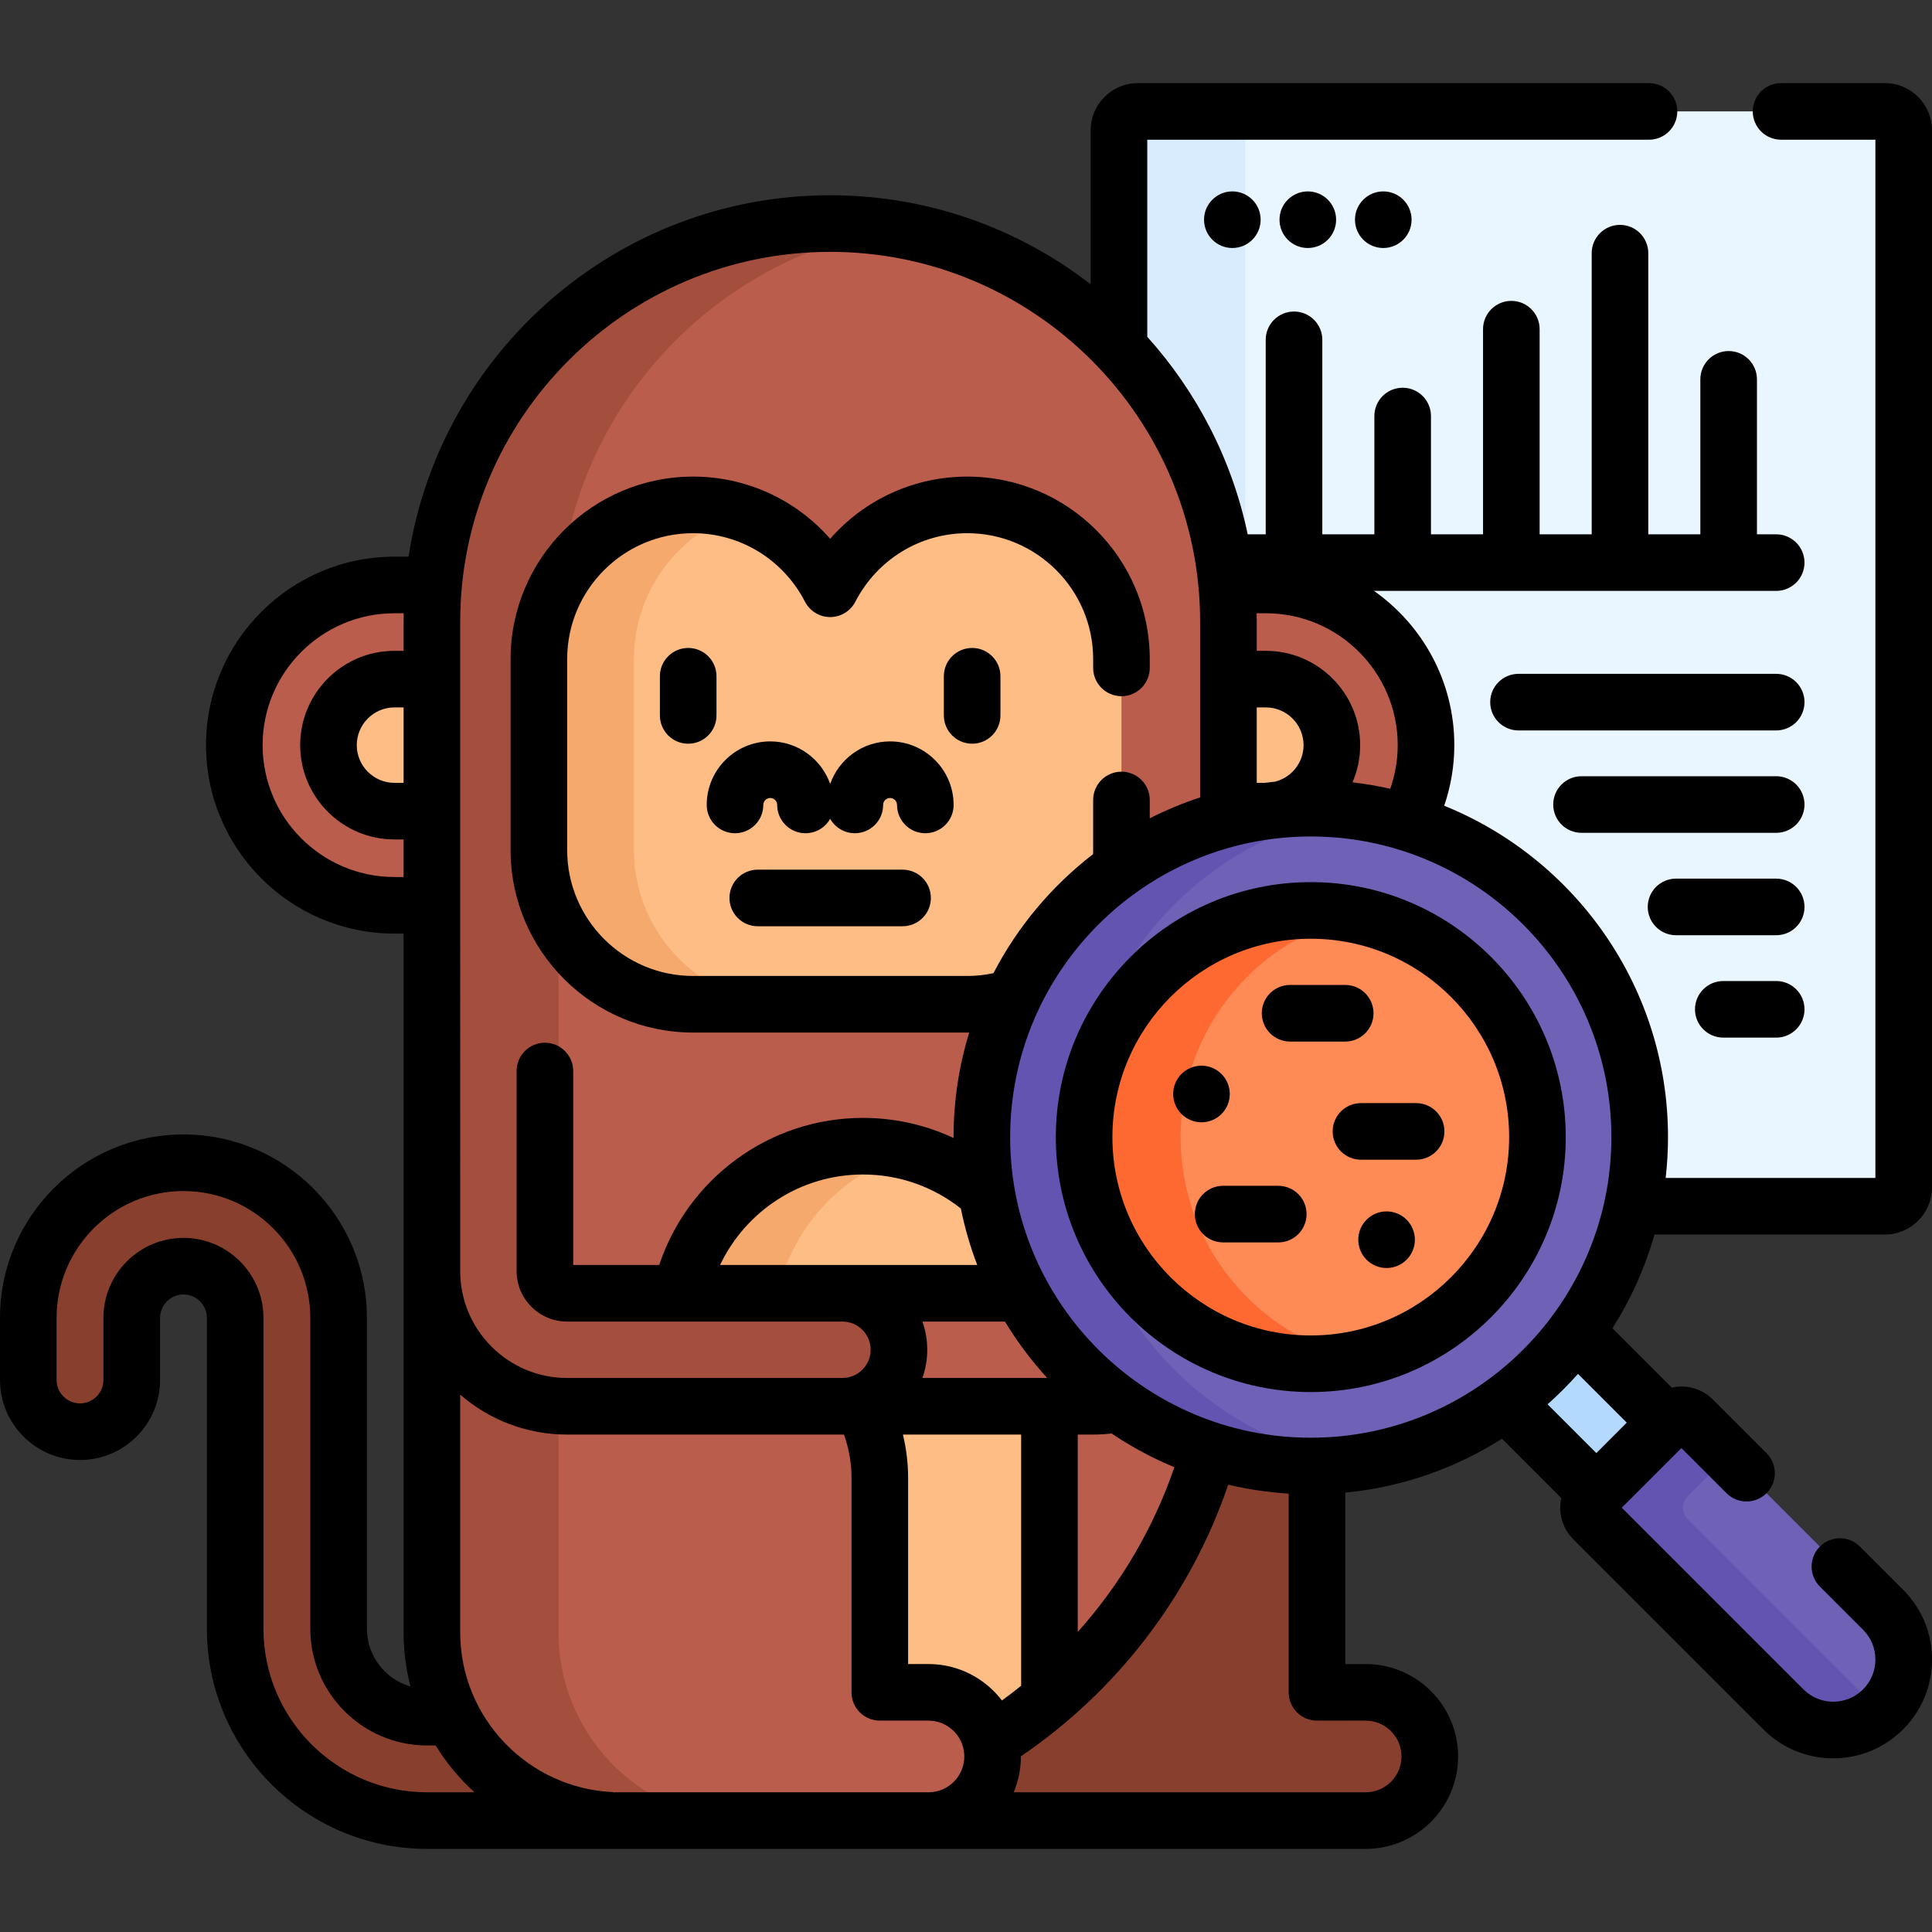 <svg id="Capa_1" enable-background="new 0 0 512 512" height="512" viewBox="0 0 512 512" width="512" xmlns="http://www.w3.org/2000/svg"><rect x="0" y="0" width="512" height="512" fill="#333333" stroke="none"/><g><path d="m499.5 29.524h-197.962c-2.761 0-5 2.239-5 5v57.777c15.845 16.715 26.307 38.571 28.551 62.719h10.374c23.346 0 42.448 19.102 42.448 42.448 0 7.393-1.92 14.358-5.28 20.427 35.822 10.83 61.907 44.089 61.907 83.446 0 6.286-.671 12.414-1.935 18.322h66.897c2.761 0 5-2.239 5-5v-280.139c0-2.761-2.239-5-5-5z" fill="#eaf6ff"/><path d="m325.089 155.02h4.949v-120.496c0-2.761 2.239-5 5-5h-33.5c-2.761 0-5 2.239-5 5v57.777c15.845 16.715 26.308 38.571 28.551 62.719z" fill="#d8ecfe"/><g><path d="m361.914 448.486h-12.895v-56.845c0-1.061-.053-2.109-.13-3.15-.506.009-1.011.019-1.519.019-9.368 0-18.389-1.484-26.847-4.219-9.121 32.423-30.072 59.888-57.898 77.455.27 1.203.425 2.45.425 3.735 0 9.386-7.609 16.995-16.995 16.995h115.858c9.386 0 16.995-7.609 16.995-16.995s-7.608-16.995-16.994-16.995z" fill="#883f2e"/><path d="m162.986 482.441c-18.878-.515-35.129-11.512-43.163-27.376h-6.644c-12.928 0-23.445-10.518-23.445-23.445v-82.362c0-22.672-18.445-41.117-41.117-41.117s-41.117 18.443-41.117 41.116v16.447c0 7.569 6.137 13.706 13.706 13.706s13.706-6.136 13.706-13.706v-16.447c0-7.557 6.148-13.706 13.706-13.706s13.706 6.148 13.706 13.706v82.362c0 28.042 22.814 50.857 50.857 50.857h49.809z" fill="#883f2e"/><g fill="#bb5d4c"><path d="m114.459 164.79c0-3.293.161-6.551.46-9.77h-10.374c-23.346 0-42.448 19.102-42.448 42.448 0 23.347 19.102 42.448 42.448 42.448h9.914z"/><path d="m325.549 216.927c6.974-1.798 14.286-2.754 21.821-2.754 8.785 0 17.265 1.305 25.261 3.723 3.359-6.07 5.28-13.034 5.28-20.427 0-23.346-19.102-42.448-42.448-42.448h-10.374c.299 3.219.46 6.476.46 9.77z"/></g><g fill="#ffbd86"><path d="m114.459 179.975h-9.914c-9.646 0-17.494 7.848-17.494 17.494s7.848 17.494 17.494 17.494h9.914z"/><path d="m335.463 179.975h-9.914v34.987h9.914c9.646 0 17.494-7.848 17.494-17.494s-7.848-17.493-17.494-17.493z"/></g><path d="m320.51 384.286c-34.997-11.325-60.308-44.176-60.308-82.945 0-40.606 27.766-74.727 65.347-84.414v-52.137c0-58.05-47.495-105.545-105.545-105.545-58.05 0-105.545 47.495-105.545 105.545v267.777c0 27.101 21.604 49.14 48.527 49.874l83.07.035c9.386 0 16.995-7.609 16.995-16.995 0-1.285-.155-2.532-.425-3.735 27.825-17.567 48.761-45.039 57.884-77.46z" fill="#bb5d4c"/><g><g><path d="m261.483 316.286c-8.74-7.782-20.232-12.532-32.784-12.532-23.599 0-43.462 16.768-48.289 38.976h42.851.001 47.375s.001.001.001.001c-4.392-8.124-7.528-17.026-9.155-26.445z" fill="#ffbd86"/></g><g><path d="m228.605 372.675c2.906 5.693 4.556 12.135 4.556 18.966v56.845h12.895c8.099 0 14.862 5.669 16.568 13.253 5.437-3.433 10.616-7.239 15.492-11.391v-77.672h-49.511z" fill="#ffbd86"/></g></g><g><path d="m206.12 342.73c3.918-18.023 17.749-32.457 35.438-37.257-4.105-1.114-8.414-1.719-12.859-1.719-23.599 0-43.462 16.768-48.289 38.976z" fill="#f6a96c"/></g><path d="m296.88 230.277c.203-1.642.32-3.311.32-5.006v-50.599c0-22.478-18.391-40.868-40.868-40.868-15.772 0-29.521 9.06-36.328 22.228-6.806-13.168-20.556-22.228-36.327-22.228-22.478 0-40.869 18.391-40.869 40.869v50.599c0 22.478 18.391 40.868 40.869 40.868h72.655c4.215 0 8.286-.647 12.119-1.846 6.415-13.643 16.26-25.355 28.429-34.017z" fill="#ffbd86"/><g><g><path d="m168 225.271v-50.599c0-18.077 11.898-33.501 28.246-38.852-3.966-1.294-8.185-2.017-12.57-2.017-22.478 0-40.869 18.391-40.869 40.869v50.599c0 22.478 18.391 40.868 40.869 40.868h25.192c-22.477.001-40.868-18.39-40.868-40.868z" fill="#f6a96c"/></g></g><path d="m270.637 342.73h-47.376c8.269 0 14.973 6.704 14.973 14.973s-6.704 14.973-14.973 14.973h66.468c2.275 0 4.498-.222 6.656-.63-10.637-7.684-19.472-17.706-25.748-29.316z" fill="#bb5d4c"/><path d="m223.261 342.73h-72.983c-.807 0-1.577-.164-2.278-.46v-84.376c-7.878-8.607-12.692-20.062-12.692-32.622v-50.599c0-14.226 6.176-27.034 15.984-35.893 10.31-40.276 43.925-71.479 85.483-78.188-5.466-.882-11.066-1.347-16.771-1.347-58.05 0-105.545 47.495-105.545 105.545v119.047 53.019 95.711c0 27.564 22.345 49.909 49.909 49.909h26.426c1.464 0 2.921-.032 4.375-.078-26.29-1.424-47.169-23.187-47.169-49.832v-59.971c.754.048 1.512.08 2.278.08h72.983c8.269 0 14.973-6.704 14.973-14.973s-6.704-14.972-14.973-14.972z" fill="#a44f3e"/></g><g><g><path d="m442.325 377.627-25.336-25.336c-5.234 7.133-11.536 13.435-18.67 18.67l25.336 25.336z" fill="#b3dafe"/></g><g><path d="m499.03 453.002c-7.293 7.293-19.117 7.293-26.409 0l-50.403-50.403c-1.679-1.679-1.679-4.402 0-6.081l20.328-20.328c1.679-1.679 4.402-1.679 6.081 0l50.403 50.403c7.293 7.292 7.293 19.116 0 26.409z" fill="#6e61b6"/></g><g><path d="m497.662 453.002-50.403-50.403c-1.679-1.679-1.679-4.402 0-6.081l10.848-10.848-9.48-9.48c-1.679-1.679-4.402-1.679-6.081 0l-20.328 20.328c-1.679 1.679-1.679 4.402 0 6.081l50.403 50.403c7.073 7.073 18.395 7.265 25.725.618-.228-.206-.464-.398-.684-.618z" fill="#6354b1"/></g><g><g><circle cx="347.37" cy="301.342" fill="#6e61b6" r="87.168"/></g><path d="m300.419 349.865c-12.7-12.292-20.618-29.495-20.618-48.523s7.918-36.232 20.618-48.524c13.405-19.962 34.838-34.081 59.682-37.717-4.156-.608-8.406-.928-12.731-.928-48.142 0-87.168 39.027-87.168 87.168 0 48.142 39.027 87.168 87.168 87.168 4.325 0 8.575-.32 12.731-.928-24.844-3.635-46.277-17.754-59.682-37.716z" fill="#6354b1"/><g><circle cx="347.37" cy="301.342" fill="#fe8a56" r="60.069"/></g><g><path d="m312.862 301.342c0-28.736 20.287-52.811 47.288-58.687-4.121-.897-8.394-1.382-12.781-1.382-33.122 0-60.069 26.947-60.069 60.069s26.947 60.069 60.069 60.069c4.386 0 8.659-.485 12.781-1.382-27-5.877-47.288-29.952-47.288-58.687z" fill="#fd6930"/></g></g></g><g><path d="m499.5 327.164c6.893 0 12.5-5.607 12.5-12.5v-280.14c0-6.893-5.607-12.5-12.5-12.5h-27.5c-4.142 0-7.5 3.358-7.5 7.5s3.358 7.5 7.5 7.5h25v275.139h-55.584c.406-3.553.623-7.162.623-10.822 0-39.706-24.574-73.775-59.31-87.813 1.724-5.044 2.682-10.439 2.682-16.061 0-16.884-8.429-31.827-21.291-40.873h106.59c4.142 0 7.5-3.358 7.5-7.5s-3.358-7.5-7.5-7.5h-5.099v-41.065c0-4.142-3.358-7.5-7.5-7.5s-7.5 3.358-7.5 7.5v41.065h-13.796v-74.5c0-4.142-3.358-7.5-7.5-7.5s-7.5 3.358-7.5 7.5v74.5h-13.796v-54.358c0-4.142-3.358-7.5-7.5-7.5s-7.5 3.358-7.5 7.5v54.359h-13.796v-31.342c0-4.142-3.358-7.5-7.5-7.5s-7.5 3.358-7.5 7.5v31.342h-13.796v-51.54c0-4.142-3.358-7.5-7.5-7.5s-7.5 3.358-7.5 7.5v51.54h-4.778c-4.154-19.843-13.525-37.789-26.61-52.334v-52.237h132.961c4.142 0 7.5-3.358 7.5-7.5s-3.358-7.5-7.5-7.5h-135.461c-6.893 0-12.5 5.607-12.5 12.5v40.813c-19.11-14.782-43.061-23.593-69.035-23.593-56.462 0-103.388 41.61-111.727 95.775h-3.732c-27.542 0-49.948 22.407-49.948 49.948s22.407 49.948 49.948 49.948h2.414v185.15c0 4.961.64 9.774 1.829 14.369-6.661-1.913-11.554-8.048-11.554-15.316v-82.362c0-26.808-21.81-48.617-48.617-48.617-26.807.001-48.617 21.81-48.617 48.618v16.447c0 11.693 9.513 21.206 21.206 21.206s21.206-9.513 21.206-21.206v-16.447c0-3.422 2.784-6.206 6.206-6.206s6.206 2.784 6.206 6.206v82.362c0 32.178 26.179 58.356 58.356 58.356h248.735c13.507 0 24.495-10.988 24.495-24.495s-10.988-24.495-24.495-24.495h-5.395v-45.428c15.157-1.462 29.284-6.501 41.512-14.278l15.722 15.722c-.84 3.806.207 7.947 3.161 10.901l50.403 50.403c4.944 4.944 11.517 7.667 18.508 7.667 6.992 0 13.564-2.723 18.508-7.667s7.667-11.517 7.667-18.508c0-6.992-2.723-13.564-7.667-18.508l-11.437-11.438c-2.929-2.93-7.678-2.929-10.606 0s-2.929 7.677 0 10.606l11.437 11.438c2.111 2.11 3.273 4.916 3.273 7.901 0 2.984-1.163 5.791-3.273 7.901-2.11 2.111-4.916 3.273-7.901 3.273-2.984 0-5.791-1.163-7.901-3.273l-48.14-48.14 15.803-15.803 11.954 11.955c2.928 2.929 7.677 2.929 10.606 0s2.929-7.677 0-10.606l-14.218-14.219c-2.954-2.953-7.095-3.999-10.9-3.159l-15.722-15.722c4.842-7.613 8.616-15.965 11.137-24.84h61.054zm-164.037-154.689h-2.414v-7.685c0-.759-.014-1.515-.029-2.27h2.443c19.271 0 34.948 15.678 34.948 34.948 0 4.056-.71 7.944-1.988 11.568-3.272-.746-6.61-1.318-10-1.714 1.305-3.025 2.034-6.355 2.034-9.854 0-13.781-11.212-24.993-24.994-24.993zm9.994 24.993c0 4.662-3.213 8.576-7.537 9.676-.93.093-1.857.199-2.779.318h-2.091v-19.987h2.414c5.51 0 9.993 4.483 9.993 9.993zm-223.499-32.678c0-54.063 43.983-98.045 98.045-98.045s98.045 43.983 98.045 98.045v46.539c-4.616 1.507-9.074 3.366-13.349 5.534v-4.863c0-4.142-3.358-7.5-7.5-7.5s-7.5 3.358-7.5 7.5v13.271c0 .365-.017.727-.028 1.089-10.934 8.432-19.985 19.188-26.391 31.535-2.243.478-4.565.744-6.949.744h-72.655c-18.399 0-33.369-14.969-33.369-33.368v-50.599c0-18.399 14.969-33.369 33.369-33.369 12.504 0 23.871 6.963 29.665 18.172 1.288 2.492 3.858 4.056 6.663 4.056s5.375-1.565 6.663-4.056c5.794-11.209 17.161-18.172 29.665-18.172 18.399 0 33.368 14.969 33.368 33.368v2.329c0 4.142 3.358 7.5 7.5 7.5s7.5-3.358 7.5-7.5v-2.328c0-26.67-21.698-48.368-48.369-48.368-14.134 0-27.257 6.116-36.327 16.489-9.071-10.373-22.194-16.489-36.328-16.489-26.67 0-48.369 21.698-48.369 48.369v50.599c0 26.67 21.698 48.368 48.369 48.368h72.655c.176 0 .35-.01.526-.012-2.692 8.771-4.156 18.073-4.156 27.714 0 .08.005.159.006.239-7.299-3.412-15.433-5.327-24.008-5.327-25.116 0-46.466 16.358-53.998 38.976h-22.797v-51.393c0-4.142-3.358-7.5-7.5-7.5s-7.5 3.358-7.5 7.5v53.019c0 7.375 6 13.374 13.374 13.374h72.982c4.121 0 7.473 3.353 7.473 7.473s-3.353 7.473-7.473 7.473h-72.982c-15.616 0-28.32-12.704-28.32-28.32zm122.493 185.439h21.878c3.24 5.35 6.994 10.354 11.194 14.946h-33.072c.827-2.339 1.282-4.853 1.282-7.473.001-2.619-.454-5.133-1.282-7.473zm-53.623-15c6.735-14.16 21.175-23.976 37.87-23.976 9.781 0 18.789 3.368 25.928 9.005 1.051 5.151 2.5 10.159 4.351 14.971zm-83.87-127.767h-2.414c-5.511 0-9.994-4.483-9.994-9.994s4.483-9.994 9.994-9.994h2.414zm-2.414 24.955c-19.271 0-34.948-15.678-34.948-34.948s15.678-34.948 34.948-34.948h2.443c-.015.755-.029 1.511-.029 2.27v7.685h-2.414c-13.782 0-24.994 11.212-24.994 24.994s11.212 24.994 24.994 24.994h2.414v9.955h-2.414zm8.635 242.559c-23.907 0-43.356-19.45-43.356-43.356v-82.362c0-11.693-9.513-21.206-21.206-21.206s-21.206 9.513-21.206 21.206v16.447c0 3.422-2.784 6.206-6.206 6.206s-6.205-2.786-6.205-6.207v-16.447c0-18.537 15.081-33.617 33.617-33.617s33.617 15.081 33.617 33.617v82.362c0 17.063 13.882 30.945 30.945 30.945h2.277c2.838 4.608 6.306 8.784 10.287 12.411h-12.564zm132.877 0h-83.068c-.167 0-.33.014-.495.025l-.005-.073c-22.515-.987-40.53-19.607-40.53-42.362v-62.972c7.6 6.583 17.499 10.581 28.32 10.581h73.385c1.28 3.589 1.998 7.442 1.998 11.465v56.845c0 4.142 3.358 7.5 7.5 7.5h12.895c5.235 0 9.495 4.259 9.495 9.495s-4.259 9.496-9.495 9.496zm0-33.99h-5.395v-49.345c0-3.95-.491-7.783-1.375-11.465h31.329v66.566c-1.662 1.342-3.36 2.641-5.089 3.9-4.478-5.864-11.538-9.656-19.47-9.656zm115.858 15c5.236 0 9.495 4.259 9.495 9.495 0 5.235-4.259 9.495-9.495 9.495h-93.279c1.233-2.922 1.916-6.13 1.916-9.495 0-.012-.001-.023-.001-.035 25.362-17.237 44.885-42.443 54.946-71.992 5.19 1.232 10.545 2.034 16.024 2.37v52.662c0 4.142 3.358 7.5 7.5 7.5zm-76.298-23.499v-52.312h4.113c1.643 0 3.262-.103 4.857-.283 5.203 3.508 10.774 6.509 16.639 8.94-5.574 16.285-14.365 31.09-25.609 43.655zm61.754-51.477c-43.929 0-79.668-35.739-79.668-79.668s35.739-79.668 79.668-79.668 79.668 35.739 79.668 79.668-35.739 79.668-79.668 79.668zm83.741-3.991-8.063 8.063-12.925-12.925c2.846-2.525 5.538-5.217 8.063-8.063z"/><path d="m189.879 189.592v-10.379c0-4.142-3.358-7.5-7.5-7.5s-7.5 3.358-7.5 7.5v10.379c0 4.142 3.358 7.5 7.5 7.5s7.5-3.358 7.5-7.5z"/><path d="m257.628 171.713c-4.142 0-7.5 3.358-7.5 7.5v10.379c0 4.142 3.358 7.5 7.5 7.5s7.5-3.358 7.5-7.5v-10.379c0-4.142-3.357-7.5-7.5-7.5z"/><path d="m235.882 196.477c-7.336 0-13.575 4.724-15.878 11.283-2.303-6.559-8.542-11.283-15.878-11.283-9.286 0-16.84 7.555-16.84 16.84 0 4.142 3.358 7.5 7.5 7.5s7.5-3.358 7.5-7.5c0-1.015.826-1.84 1.84-1.84s1.84.826 1.84 1.84c0 4.142 3.358 7.5 7.5 7.5 2.809 0 5.253-1.546 6.538-3.832 1.285 2.285 3.729 3.832 6.538 3.832 4.142 0 7.5-3.358 7.5-7.5 0-1.015.825-1.84 1.84-1.84s1.84.826 1.84 1.84c0 4.142 3.358 7.5 7.5 7.5s7.5-3.358 7.5-7.5c0-9.286-7.555-16.84-16.84-16.84z"/><path d="m239.191 230.467h-38.375c-4.142 0-7.5 3.358-7.5 7.5s3.358 7.5 7.5 7.5h38.375c4.142 0 7.5-3.358 7.5-7.5s-3.358-7.5-7.5-7.5z"/><circle cx="326.583" cy="58.225" r="7.5"/><circle cx="346.583" cy="58.225" r="7.5"/><circle cx="366.583" cy="58.225" r="7.5"/><path d="m347.37 233.773c-37.258 0-67.569 30.311-67.569 67.569 0 37.257 30.311 67.568 67.569 67.568s67.569-30.311 67.569-67.568c0-37.258-30.311-67.569-67.569-67.569zm0 120.137c-28.986 0-52.569-23.582-52.569-52.568s23.583-52.569 52.569-52.569 52.569 23.583 52.569 52.569-23.583 52.568-52.569 52.568z"/><path d="m470.71 178.574h-68.291c-4.142 0-7.5 3.358-7.5 7.5s3.358 7.5 7.5 7.5h68.291c4.142 0 7.5-3.358 7.5-7.5s-3.357-7.5-7.5-7.5z"/><path d="m470.71 205.709h-51.592c-4.142 0-7.5 3.358-7.5 7.5s3.358 7.5 7.5 7.5h51.592c4.142 0 7.5-3.358 7.5-7.5s-3.357-7.5-7.5-7.5z"/><path d="m470.71 232.845h-26.544c-4.142 0-7.5 3.358-7.5 7.5s3.358 7.5 7.5 7.5h26.544c4.142 0 7.5-3.358 7.5-7.5s-3.357-7.5-7.5-7.5z"/><path d="m470.71 259.98h-14.02c-4.142 0-7.5 3.358-7.5 7.5s3.358 7.5 7.5 7.5h14.021c4.142 0 7.5-3.358 7.5-7.5s-3.358-7.5-7.501-7.5z"/><path d="m363.998 268.524c0-4.142-3.358-7.5-7.5-7.5h-14.611c-4.142 0-7.5 3.358-7.5 7.5s3.358 7.5 7.5 7.5h14.611c4.142 0 7.5-3.358 7.5-7.5z"/><path d="m375.284 292.334h-14.611c-4.142 0-7.5 3.358-7.5 7.5s3.358 7.5 7.5 7.5h14.611c4.142 0 7.5-3.358 7.5-7.5s-3.358-7.5-7.5-7.5z"/><path d="m338.756 314.251h-14.612c-4.142 0-7.5 3.358-7.5 7.5s3.358 7.5 7.5 7.5h14.612c4.142 0 7.5-3.358 7.5-7.5s-3.358-7.5-7.5-7.5z"/><circle cx="318.404" cy="289.919" r="7.5"/><circle cx="367.456" cy="328.535" r="7.5"/></g></g></svg>